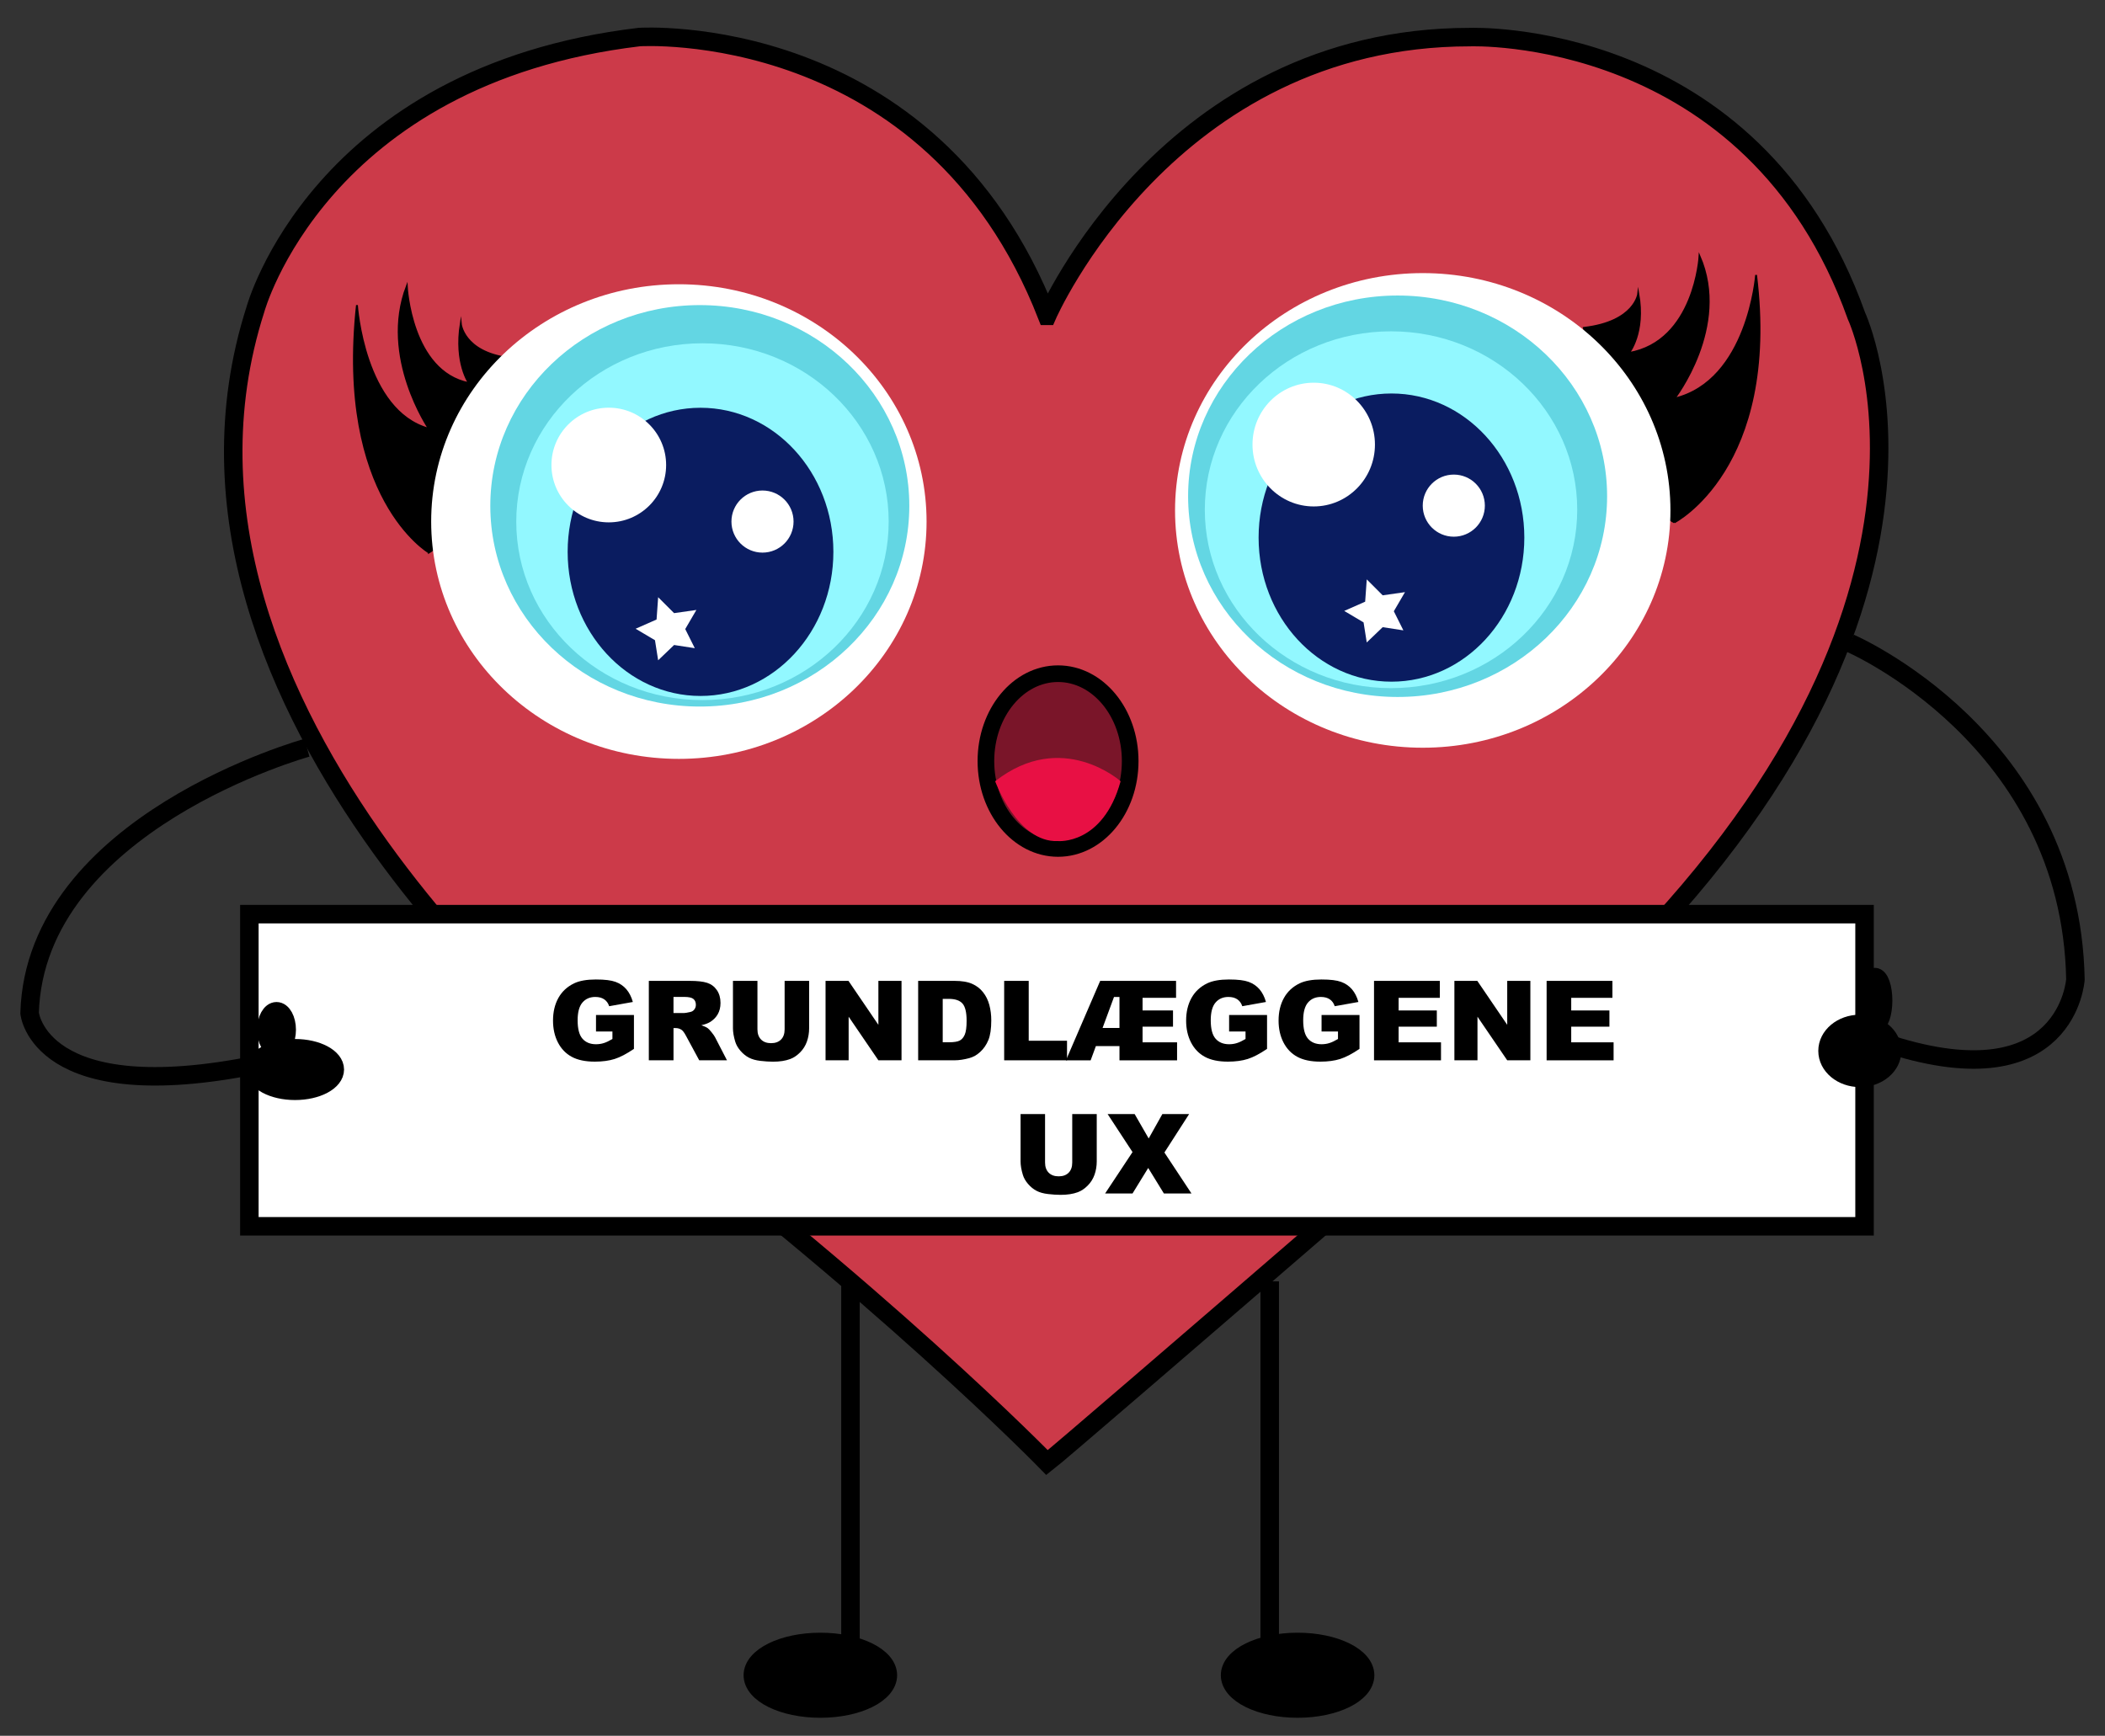 <?xml version="1.0" encoding="UTF-8"?><svg id="Layer_2" xmlns="http://www.w3.org/2000/svg" width="1138" height="938.5" viewBox="0 0 1138 938.5"><rect x="0" y="0" width="1138" height="938.5" fill="#333333" stroke="none"/><defs><style>.cls-1,.cls-2,.cls-3,.cls-4,.cls-5,.cls-6{stroke:#000;stroke-miterlimit:10;}.cls-7,.cls-3{fill:#fff;}.cls-8{fill:#e81044;}.cls-9{fill:#63d6e3;}.cls-10{fill:#0a1c60;}.cls-11{fill:#92f8ff;}.cls-2{fill:#cc3a49;}.cls-2,.cls-3,.cls-5,.cls-6{stroke-width:10px;}.cls-4{fill:#7a1529;stroke-width:9px;}.cls-5{fill:none;}</style></defs><path class="cls-2" d="M566.06,170.76S631.44,20.06,794.66,20.06c0,0,153.08-6.03,208.96,150.7,0,0,74.82,160.17-144.77,367.71,0,0-281.59,243.73-292.79,252.33,0,0-91.28-93.88-240.26-204.97,0,0-257.48-200.65-187.73-418.51,0,0,34.47-126.65,207.55-147.29,0,0,157.57-10.3,220.44,150.73Z"/><path class="cls-1" d="M905.18,282.43s56.93-29.3,44.19-133.75c0,0-4.31,57.32-44.19,66.87,0,0,30.18-38.85,13.62-77.06,0,0-2.55,46.2-38.21,52.4,0,0,8.92-10.8,5.1-32.23,0,0-1.58,15.38-29.45,18.63,0,0,18.77,88.59,48.95,105.15Z"/><path class="cls-1" d="M231.91,298.73s-50.16-29.3-38.94-133.75c0,0,3.8,57.32,38.94,66.87,0,0-26.59-38.85-12-77.06,0,0,2.24,46.2,33.67,52.4,0,0-7.86-10.8-4.49-32.23,0,0,1.39,15.38,25.95,18.63,0,0-16.54,88.59-43.13,105.15Z"/><ellipse class="cls-7" cx="769.16" cy="275.97" rx="133.91" ry="128.31"/><ellipse class="cls-7" cx="367.01" cy="282" rx="133.91" ry="128.31"/><ellipse class="cls-9" cx="378.33" cy="273.49" rx="113.26" ry="108.53"/><ellipse class="cls-9" cx="755.57" cy="268.31" rx="113.26" ry="108.53"/><ellipse class="cls-11" cx="379.77" cy="282.07" rx="100.67" ry="96.46"/><ellipse class="cls-11" cx="752.01" cy="275.6" rx="100.67" ry="96.46"/><ellipse class="cls-10" cx="378.71" cy="298.38" rx="71.83" ry="77.91"/><ellipse class="cls-10" cx="752.25" cy="290.66" rx="71.83" ry="77.91"/><circle class="cls-7" cx="329.12" cy="251.43" r="31"/><ellipse class="cls-7" cx="710.22" cy="240.37" rx="33.1" ry="33.45"/><circle class="cls-7" cx="412.22" cy="282" r="16.79"/><circle class="cls-7" cx="785.95" cy="273.39" r="16.79"/><polygon class="cls-7" points="355.81 322.9 364.43 331.51 376.48 329.79 370.45 340.12 375.62 350.46 364.43 348.74 355.81 357 354.09 346.15 343.63 339.95 354.95 334.96 355.81 322.9"/><polygon class="cls-7" points="738.89 313.27 747.5 321.88 759.56 320.16 753.53 330.49 758.69 340.82 747.5 339.1 738.89 347.36 737.17 336.52 726.71 330.31 738.03 325.32 738.89 313.27"/><rect class="cls-3" x="134.81" y="494.26" width="873.2" height="168.78"/><path class="cls-5" d="M165.96,404.28S19,444.77,16,547.77c0,0,4.95,51.77,122.98,27.88"/><line class="cls-5" x1="459.78" y1="693.03" x2="459.78" y2="896.47"/><line class="cls-5" x1="686.43" y1="692.79" x2="686.43" y2="896.23"/><ellipse class="cls-6" cx="443.5" cy="905.77" rx="36.5" ry="18"/><ellipse class="cls-6" cx="701.5" cy="905.77" rx="36.5" ry="18"/><ellipse class="cls-6" cx="159.5" cy="578.27" rx="21.5" ry="11.5"/><ellipse class="cls-6" cx="149.5" cy="556.77" rx="5.5" ry="10"/><path class="cls-5" d="M1000.22,347.77s119.35,51.3,121.79,181.79c0,0-4.02,65.59-99.87,35.33"/><ellipse class="cls-6" cx="1005.46" cy="568.2" rx="17.46" ry="14.57"/><ellipse class="cls-6" cx="1013.58" cy="540.96" rx="4.47" ry="12.67"/><g><path d="M322.21,557.73v-8.94h20.51v18.31c-3.93,2.68-7.4,4.5-10.42,5.46s-6.6,1.45-10.74,1.45c-5.1,0-9.25-.87-12.47-2.61-3.21-1.74-5.7-4.33-7.47-7.76-1.77-3.44-2.65-7.38-2.65-11.84,0-4.69,.97-8.76,2.9-12.23s4.77-6.1,8.5-7.9c2.91-1.39,6.83-2.08,11.75-2.08s8.29,.43,10.65,1.29c2.35,.86,4.31,2.19,5.86,4s2.72,4.1,3.5,6.87l-12.8,2.29c-.53-1.62-1.42-2.86-2.68-3.72s-2.87-1.29-4.82-1.29c-2.91,0-5.23,1.01-6.96,3.03s-2.59,5.22-2.59,9.59c0,4.65,.87,7.97,2.62,9.96,1.75,1.99,4.18,2.99,7.31,2.99,1.48,0,2.9-.21,4.25-.64s2.89-1.16,4.63-2.2v-4.04h-8.88Z"/><path d="M350.77,573.29v-42.95h22.12c4.1,0,7.24,.35,9.4,1.05s3.92,2.01,5.24,3.91,1.99,4.22,1.99,6.96c0,2.38-.51,4.44-1.52,6.17s-2.41,3.13-4.19,4.2c-1.13,.68-2.69,1.25-4.66,1.7,1.58,.53,2.73,1.06,3.46,1.58,.49,.35,1.2,1.1,2.12,2.26,.93,1.15,1.55,2.04,1.86,2.67l6.43,12.45h-15l-7.09-13.12c-.9-1.7-1.7-2.8-2.4-3.31-.96-.66-2.04-1-3.25-1h-1.17v17.43h-13.33Zm13.33-25.55h5.6c.61,0,1.78-.2,3.52-.59,.88-.18,1.6-.62,2.15-1.35s.83-1.55,.83-2.49c0-1.39-.44-2.45-1.32-3.19s-2.53-1.11-4.95-1.11h-5.83v8.73Z"/><path d="M424.19,530.34h13.24v25.59c0,2.54-.4,4.93-1.19,7.19-.79,2.25-2.03,4.23-3.72,5.92-1.69,1.69-3.46,2.87-5.32,3.56-2.58,.96-5.67,1.43-9.29,1.43-2.09,0-4.37-.15-6.84-.44-2.47-.29-4.54-.87-6.2-1.74-1.66-.87-3.18-2.1-4.56-3.7s-2.32-3.25-2.83-4.95c-.82-2.73-1.23-5.15-1.23-7.26v-25.59h13.24v26.2c0,2.34,.65,4.17,1.95,5.49,1.3,1.32,3.1,1.98,5.41,1.98s4.08-.65,5.38-1.95c1.3-1.3,1.95-3.14,1.95-5.52v-26.2Z"/><path d="M446.31,530.34h12.39l16.17,23.76v-23.76h12.51v42.95h-12.51l-16.08-23.58v23.58h-12.48v-42.95Z"/><path d="M496.38,530.34h19.72c3.89,0,7.03,.53,9.42,1.58,2.39,1.05,4.37,2.57,5.93,4.54s2.7,4.27,3.4,6.88,1.05,5.39,1.05,8.32c0,4.59-.52,8.15-1.57,10.68-1.04,2.53-2.5,4.65-4.35,6.36s-3.85,2.85-5.98,3.41c-2.91,.78-5.55,1.17-7.91,1.17h-19.72v-42.95Zm13.27,9.73v23.47h3.25c2.77,0,4.75-.31,5.92-.92s2.09-1.69,2.75-3.22,1-4.02,1-7.46c0-4.55-.74-7.67-2.23-9.35s-3.95-2.52-7.38-2.52h-3.31Z"/><path d="M542.87,530.34h13.27v32.37h20.71v10.58h-33.98v-42.95Z"/><path d="M594.78,530.34h41.02v9.17h-18.11v6.83h16.46v8.76h-16.46v8.47h18.66v9.73h-31.14v-7.71h-12.75l-2.84,7.71h-13.36l18.52-42.95Zm7.47,8.7l-6.18,16.76h9.14v-16.76h-2.96Z"/><path d="M664.48,557.73v-8.94h20.51v18.31c-3.93,2.68-7.4,4.5-10.42,5.46s-6.6,1.45-10.74,1.45c-5.1,0-9.25-.87-12.47-2.61-3.21-1.74-5.7-4.33-7.47-7.76-1.77-3.44-2.65-7.38-2.65-11.84,0-4.69,.97-8.76,2.9-12.23s4.77-6.1,8.5-7.9c2.91-1.39,6.83-2.08,11.75-2.08s8.29,.43,10.65,1.29c2.35,.86,4.31,2.19,5.86,4s2.72,4.1,3.5,6.87l-12.8,2.29c-.53-1.62-1.42-2.86-2.68-3.72s-2.87-1.29-4.82-1.29c-2.91,0-5.23,1.01-6.96,3.03s-2.59,5.22-2.59,9.59c0,4.65,.87,7.97,2.62,9.96,1.75,1.99,4.18,2.99,7.31,2.99,1.48,0,2.9-.21,4.25-.64s2.89-1.16,4.63-2.2v-4.04h-8.88Z"/><path d="M714.46,557.73v-8.94h20.51v18.31c-3.93,2.68-7.4,4.5-10.42,5.46s-6.6,1.45-10.74,1.45c-5.1,0-9.25-.87-12.47-2.61-3.21-1.74-5.7-4.33-7.47-7.76-1.77-3.44-2.65-7.38-2.65-11.84,0-4.69,.97-8.76,2.9-12.23s4.77-6.1,8.5-7.9c2.91-1.39,6.83-2.08,11.75-2.08s8.29,.43,10.65,1.29c2.35,.86,4.31,2.19,5.86,4s2.72,4.1,3.5,6.87l-12.8,2.29c-.53-1.62-1.42-2.86-2.68-3.72s-2.87-1.29-4.82-1.29c-2.91,0-5.23,1.01-6.96,3.03s-2.59,5.22-2.59,9.59c0,4.65,.87,7.97,2.62,9.96,1.75,1.99,4.18,2.99,7.31,2.99,1.48,0,2.9-.21,4.25-.64s2.89-1.16,4.63-2.2v-4.04h-8.88Z"/><path d="M742.82,530.34h35.57v9.17h-22.27v6.83h20.65v8.76h-20.65v8.47h22.91v9.73h-36.21v-42.95Z"/><path d="M786.27,530.34h12.39l16.17,23.76v-23.76h12.51v42.95h-12.51l-16.08-23.58v23.58h-12.48v-42.95Z"/><path d="M836.13,530.34h35.57v9.17h-22.27v6.83h20.65v8.76h-20.65v8.47h22.91v9.73h-36.21v-42.95Z"/><path d="M579.68,602.34h13.24v25.59c0,2.54-.4,4.93-1.19,7.19-.79,2.25-2.03,4.23-3.72,5.92s-3.46,2.87-5.32,3.56c-2.58,.96-5.67,1.43-9.29,1.43-2.09,0-4.37-.15-6.84-.44s-4.54-.87-6.2-1.74c-1.66-.87-3.18-2.1-4.56-3.7s-2.32-3.25-2.83-4.95c-.82-2.73-1.23-5.15-1.23-7.26v-25.59h13.24v26.2c0,2.34,.65,4.17,1.95,5.49s3.1,1.98,5.41,1.98,4.08-.65,5.38-1.95,1.95-3.14,1.95-5.52v-26.2Z"/><path d="M598.78,602.34h14.62l7.6,13.21,7.4-13.21h14.47l-13.37,20.8,14.63,22.15h-14.91l-8.48-13.8-8.48,13.8h-14.82l14.82-22.38-13.47-20.57Z"/></g><ellipse class="cls-4" cx="572" cy="411.5" rx="39" ry="47.25"/><path class="cls-8" d="M538,422.41s12.14,33.34,33.91,32.34c0,0,24.28,2.33,33.91-32.34,0,0-31.68-28.34-67.82,0Z"/></svg>